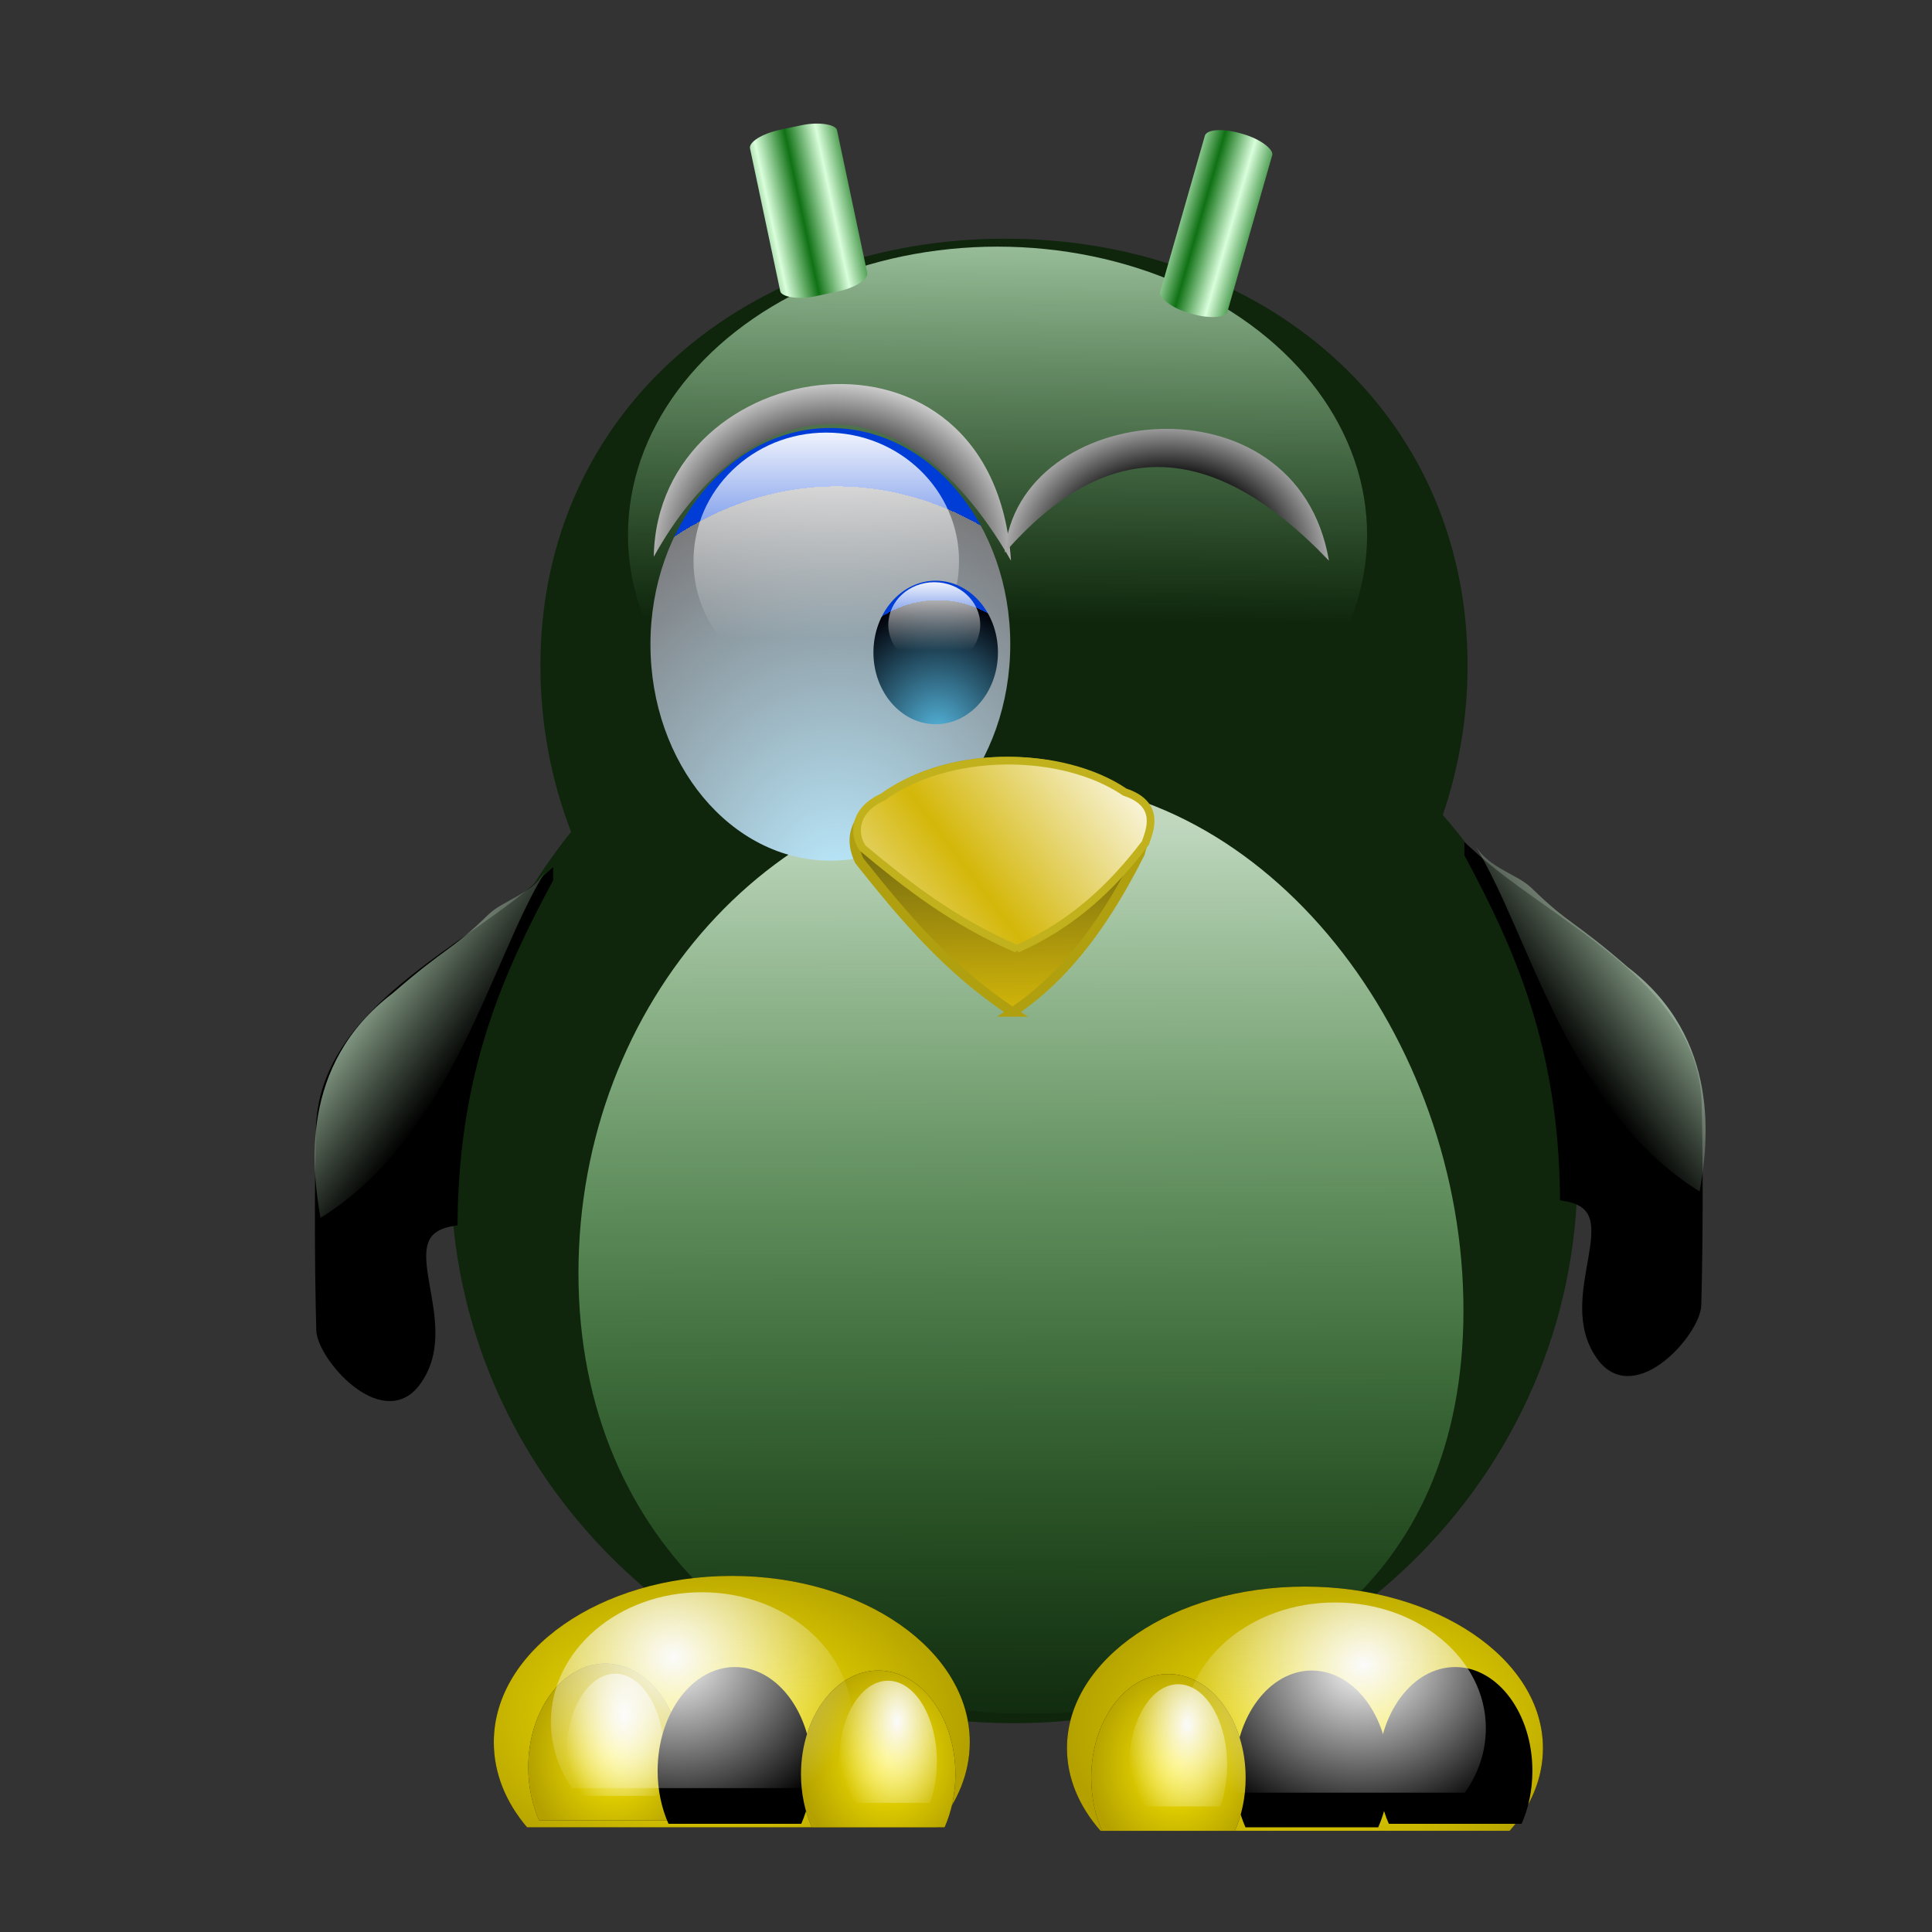 <?xml version="1.0" encoding="UTF-8" standalone="no"?>
<!-- Created with Inkscape (http://www.inkscape.org/) -->

<svg
   xmlns:a="http://ns.adobe.com/AdobeSVGViewerExtensions/3.0/"
   xmlns:dc="http://purl.org/dc/elements/1.1/"
   xmlns:cc="http://creativecommons.org/ns#"
   xmlns:rdf="http://www.w3.org/1999/02/22-rdf-syntax-ns#"
   xmlns:svg="http://www.w3.org/2000/svg"
   xmlns="http://www.w3.org/2000/svg"
   xmlns:xlink="http://www.w3.org/1999/xlink"
   xmlns:sodipodi="http://sodipodi.sourceforge.net/DTD/sodipodi-0.dtd"
   xmlns:inkscape="http://www.inkscape.org/namespaces/inkscape"
   id="svg2"
   sodipodi:version="0.32"
   inkscape:version="0.91 r13725"
   width="256"
   height="256"
   sodipodi:docname="Genymotion.svg"
   version="1.1">
  <rect width="100%" height="100%" fill="#333333" stroke="none"/>
  <defs
     id="defs5">
    <linearGradient
       inkscape:collect="always"
       id="linearGradient4244">
      <stop
         stop-opacity="1"
         stop-color="#d4b709"
         id="stop4246" />
      <stop
         stop-opacity="1"
         stop-color="white"
         offset="1"
         id="stop4248"
         style="stop-color:#665f11;stop-opacity:1" />
    </linearGradient>
    <linearGradient
       inkscape:collect="always"
       id="linearGradient4369">
      <stop
         id="stop4371"
         stop-color="#0f7114"
         stop-opacity="1" />
      <stop
         offset="1"
         id="stop4373"
         stop-color="#d9fedb"
         stop-opacity="1" />
    </linearGradient>
    <linearGradient
       inkscape:collect="always"
       id="linearGradient4355">
      <stop
         id="stop4357"
         stop-color="#d9fedb"
         stop-opacity="0.586" />
      <stop
         offset="1"
         id="stop4359"
         stop-color="#bde0bc"
         stop-opacity="0" />
    </linearGradient>
    <linearGradient
       id="linearGradient2768">
      <stop
         id="stop2770"
         stop-color="black"
         stop-opacity="1" />
      <stop
         id="stop3038"
         offset="0.5"
         stop-color="black"
         stop-opacity="1" />
      <stop
         offset="1"
         id="stop2772"
         stop-color="white"
         stop-opacity="1" />
    </linearGradient>
    <radialGradient
       r="27.28"
       fy="151.19"
       fx="56.54"
       cy="151.19"
       cx="56.54"
       gradientTransform="matrix(-0.802,-0.034,0.016,-0.683,87.925,281.807)"
       gradientUnits="userSpaceOnUse"
       id="radialGradient2120"
       xlink:href="#linearGradient3469"
       inkscape:collect="always" />
    <radialGradient
       r="27.28"
       fy="155.54"
       fx="57.5"
       cy="155.54"
       cx="57.5"
       gradientTransform="matrix(1.126,0.032,-0.018,0.637,-13.705,82.041)"
       gradientUnits="userSpaceOnUse"
       id="radialGradient2118"
       xlink:href="#linearGradient3457"
       inkscape:collect="always" />
    <linearGradient
       y2="40.478"
       x2="76.24"
       y1="31.681"
       x1="76.24"
       gradientTransform="matrix(1.963,0,0,2.104,-129.476,-43.562)"
       gradientUnits="userSpaceOnUse"
       id="linearGradient3429"
       xlink:href="#XMLID_26_"
       inkscape:collect="always" />
    <radialGradient
       r="14.862"
       fy="49.45"
       fx="76.51"
       cy="49.45"
       cx="76.51"
       gradientTransform="matrix(1.963,0,0,2.104,-129.116,-42.922)"
       gradientUnits="userSpaceOnUse"
       id="radialGradient3427"
       xlink:href="#radialGradient3407"
       inkscape:collect="always" />
    <linearGradient
       y2="40.478"
       x2="76.24"
       y1="31.681"
       x1="76.24"
       gradientTransform="matrix(2.162,0,0,2.6,-140.292,-51.897)"
       gradientUnits="userSpaceOnUse"
       id="linearGradient3389"
       xlink:href="#XMLID_26_"
       inkscape:collect="always" />
    <radialGradient
       r="14.862"
       fy="49.45"
       fx="76.51"
       cy="49.45"
       cx="76.51"
       gradientTransform="matrix(2.162,0,0,2.6,-139.897,-51.106)"
       gradientUnits="userSpaceOnUse"
       id="radialGradient3387"
       xlink:href="#XMLID_25_"
       inkscape:collect="always" />
    <linearGradient
       gradientTransform="matrix(2.162,0,0,2.6,-140.292,-51.897)"
       id="XMLID_26_"
       gradientUnits="userSpaceOnUse"
       x1="76.24"
       y1="31.681"
       x2="76.24"
       y2="40.478">
      <stop
         offset="8.046%"
         id="stop191"
         stop-color="rgb(255,255,255)" />
      <stop
         offset="100%"
         id="stop193"
         stop-color="rgb(255,255,255)"
         stop-opacity="0" />
    </linearGradient>
    <radialGradient
       gradientTransform="matrix(2.162,0,0,2.6,-139.897,-51.106)"
       id="XMLID_25_"
       cx="76.51"
       cy="49.45"
       r="14.862"
       fx="76.51"
       fy="49.45"
       gradientUnits="userSpaceOnUse">
      <stop
         id="stop184"
         stop-color="rgb(187,235,255)" />
      <stop
         offset="1"
         id="stop186"
         stop-color="#7b7b7d"
         stop-opacity="1" />
      <a:midPointStop
         offset="0"
         stop-color="#BBEBFF" />
      <a:midPointStop
         offset="0.5"
         stop-color="#BBEBFF" />
      <a:midPointStop
         offset="1"
         stop-color="#003DD7" />
    </radialGradient>
    <linearGradient
       gradientUnits="userSpaceOnUse"
       y2="11.419"
       x2="-105.24"
       y1="52.915"
       x1="-105.51"
       id="linearGradient2778"
       xlink:href="#linearGradient2772"
       inkscape:collect="always"
       gradientTransform="matrix(1.383,0,0,1.383,285.648,9.121)" />
    <linearGradient
       id="linearGradient2772"
       inkscape:collect="always">
      <stop
         id="stop2774"
         stop-color="#99e399"
         stop-opacity="0" />
      <stop
         id="stop2776"
         offset="1"
         stop-color="#c6eac8"
         stop-opacity="1" />
    </linearGradient>
    <linearGradient
       id="linearGradient2780"
       inkscape:collect="always">
      <stop
         id="stop2782"
         stop-color="#67e45d"
         stop-opacity="0" />
      <stop
         id="stop2784"
         offset="1"
         stop-color="#d5edd4"
         stop-opacity="1" />
    </linearGradient>
    <radialGradient
       gradientUnits="userSpaceOnUse"
       fy="49.45"
       fx="76.51"
       r="14.862"
       cy="49.45"
       cx="76.51"
       id="radialGradient3407"
       gradientTransform="matrix(2.162,0,0,2.6,-139.897,-51.106)">
      <stop
         id="stop3409"
         stop-color="#55b6de"
         stop-opacity="1" />
      <stop
         id="stop3411"
         offset="1"
         stop-color="#000007"
         stop-opacity="1" />
      <a:midPointStop
         offset="0"
         stop-color="#BBEBFF" />
      <a:midPointStop
         offset="0.5"
         stop-color="#BBEBFF" />
      <a:midPointStop
         offset="1"
         stop-color="#003DD7" />
    </radialGradient>
    <linearGradient
       id="linearGradient3433"
       inkscape:collect="always">
      <stop
         id="stop3435"
         stop-color="#d4b709"
         stop-opacity="1" />
      <stop
         id="stop3437"
         offset="1"
         stop-color="white"
         stop-opacity="1" />
    </linearGradient>
    <linearGradient
       id="linearGradient3457"
       inkscape:collect="always">
      <stop
         id="stop3459"
         stop-color="#fe0"
         stop-opacity="1" />
      <stop
         id="stop3461"
         offset="1"
         stop-color="#ffe500"
         stop-opacity="0.704" />
    </linearGradient>
    <linearGradient
       inkscape:collect="always"
       id="linearGradient3469">
      <stop
         id="stop3471"
         stop-color="#fbfbfb"
         stop-opacity="1" />
      <stop
         offset="1"
         id="stop3473"
         stop-color="white"
         stop-opacity="0" />
    </linearGradient>
    <radialGradient
       inkscape:collect="always"
       xlink:href="#linearGradient3469"
       id="radialGradient2078"
       gradientUnits="userSpaceOnUse"
       gradientTransform="matrix(-0.927,-0.042,0.018,-0.859,138.901,351.853)"
       cx="56.54"
       cy="151.19"
       fx="56.54"
       fy="151.19"
       r="27.28" />
    <radialGradient
       inkscape:collect="always"
       xlink:href="#linearGradient3469"
       id="radialGradient2081"
       gradientUnits="userSpaceOnUse"
       gradientTransform="matrix(0.927,-0.041,-0.018,-0.835,130.978,349.179)"
       cx="56.54"
       cy="151.19"
       fx="56.54"
       fy="151.19"
       r="27.28" />
    <radialGradient
       inkscape:collect="always"
       xlink:href="#linearGradient3457"
       id="radialGradient2104"
       gradientUnits="userSpaceOnUse"
       gradientTransform="matrix(-1.302,0.04,0.021,0.778,248.453,105.245)"
       cx="57.5"
       cy="155.54"
       fx="57.5"
       fy="155.54"
       r="27.28" />
    <radialGradient
       inkscape:collect="always"
       xlink:href="#linearGradient3457"
       id="radialGradient2112"
       gradientUnits="userSpaceOnUse"
       gradientTransform="matrix(1.302,0.041,-0.021,0.801,21.427,100.738)"
       cx="57.5"
       cy="155.54"
       fx="57.5"
       fy="155.54"
       r="27.28" />
    <linearGradient
       inkscape:collect="always"
       xlink:href="#linearGradient4355"
       id="linearGradient2119"
       gradientUnits="userSpaceOnUse"
       gradientTransform="matrix(1.383,0,0,1.383,18.405,2.559)"
       x1="25.25"
       y1="90.49"
       x2="33.576"
       y2="96.54" />
    <linearGradient
       inkscape:collect="always"
       xlink:href="#linearGradient4244"
       id="linearGradient2122"
       gradientUnits="userSpaceOnUse"
       gradientTransform="matrix(1.222,0,0,1.267,111.442,66.261)"
       spreadMethod="reflect"
       x1="19.482"
       y1="53.878"
       x2="19.207"
       y2="33.215" />
    <linearGradient
       inkscape:collect="always"
       xlink:href="#linearGradient2780"
       id="linearGradient2144"
       gradientUnits="userSpaceOnUse"
       gradientTransform="matrix(1.383,0,0,1.383,9.353,10.763)"
       x1="90.87"
       y1="159.39"
       x2="90.64"
       y2="71.18" />
    <radialGradient
       inkscape:collect="always"
       xlink:href="#linearGradient2768"
       id="radialGradient3036"
       cx="155.18"
       cy="76.854"
       fx="155.18"
       fy="76.854"
       r="21.478"
       gradientTransform="matrix(1.203,-2.378636e-6,2.009483e-6,1.016,-32.034,-3.799)"
       gradientUnits="userSpaceOnUse" />
    <radialGradient
       inkscape:collect="always"
       xlink:href="#linearGradient2768"
       id="radialGradient3040"
       cx="110.86"
       cy="76.07"
       fx="110.86"
       fy="76.07"
       r="23.666"
       gradientTransform="matrix(1.184,7.201642e-7,-6.739189e-7,1.108,-20.968,-9.995)"
       gradientUnits="userSpaceOnUse" />
    <linearGradient
       inkscape:collect="always"
       xlink:href="#linearGradient4355"
       id="linearGradient4365"
       gradientUnits="userSpaceOnUse"
       gradientTransform="matrix(-1.383,0,0,1.383,249.281,-0.927)"
       x1="25.25"
       y1="90.49"
       x2="33.576"
       y2="96.54" />
    <linearGradient
       inkscape:collect="always"
       xlink:href="#linearGradient4369"
       id="linearGradient4379"
       gradientUnits="userSpaceOnUse"
       gradientTransform="matrix(0.914,0,0,0.657,-18.146,36.404)"
       spreadMethod="reflect"
       x1="127.23"
       y1="25.284"
       x2="131.76"
       y2="25.284" />
    <linearGradient
       inkscape:collect="always"
       xlink:href="#linearGradient4369"
       id="linearGradient4383"
       gradientUnits="userSpaceOnUse"
       gradientTransform="matrix(0.914,0,0,0.657,44.69,-27.865)"
       spreadMethod="reflect"
       x1="127.23"
       y1="25.284"
       x2="131.76"
       y2="25.284" />
    <linearGradient
       inkscape:collect="always"
       xlink:href="#linearGradient3433"
       id="linearGradient4387"
       gradientUnits="userSpaceOnUse"
       gradientTransform="matrix(1.229,0,0,0.844,111.88,80.549)"
       spreadMethod="reflect"
       x1="12.985"
       y1="40.449"
       x2="35.681"
       y2="28.739" />
  </defs>
  <sodipodi:namedview
     inkscape:window-height="1056"
     inkscape:window-width="1920"
     inkscape:pageshadow="2"
     inkscape:pageopacity="0"
     guidetolerance="10.0"
     gridtolerance="10.0"
     objecttolerance="10.0"
     borderopacity="1.0"
     bordercolor="#666666"
     pagecolor="#ffffff"
     id="base"
     width="256"
     height="256"
     inkscape:zoom="3.5273438"
     inkscape:cx="128"
     inkscape:cy="124.01573"
     inkscape:window-x="0"
     inkscape:window-y="0"
     inkscape:current-layer="svg2"
     showgrid="false"
     inkscape:window-maximized="1" />
  <path
     inkscape:connector-curvature="0"
     d="m 133.189,31.625 c -33.914,0 -61.582,22.651 -61.582,56.564 0,7.765 1.43,15.198 4.062,22.039 -9.975,12.416 -15.946,28.067 -15.946,45.073 0,40.31 33.429,73.032 74.631,73.032 41.202,0 74.674,-32.723 74.674,-73.032 0,-18.051 -6.741,-34.57 -17.848,-47.32 2.114,-6.21 3.284,-12.87 3.284,-19.792 0,-33.914 -27.363,-56.564 -61.276,-56.564 z"
     id="path3453"
     sodipodi:nodetypes="sscssscss"
     stroke-dasharray="none"
     stroke-opacity="0"
     fill="#0f260d"
     stroke="none"
     stroke-linejoin="round"
     fill-opacity="1"
     stroke-linecap="round"
     stroke-width="0"
     stroke-dashoffset="0"
     stroke-miterlimit="4" />
  <path
     inkscape:connector-curvature="0"
     d="m 72.606,116.464 c -10.491,9.621 -29.686,17.365 -30.058,33.143 -0.161,6.828 -0.203,16.973 0.051,26.607 0.092,3.479 8.108,12.604 12.407,6.926 6.072,-8.018 -4.572,-19.778 4.932,-21.366 0.217,-20.051 6.117,-33.082 12.668,-45.31 z"
     id="path1894"
     sodipodi:nodetypes="cssscc"
     stroke-opacity="1"
     fill="#000000"
     fill-rule="evenodd"
     stroke="#000000"
     stroke-linejoin="miter"
     stroke-linecap="butt"
     stroke-width="1.383" />
  <path
     inkscape:connector-curvature="0"
     d="m 193.916,173.624 c 0,36.032 -25.481,53.449 -57.998,53.449 -32.517,0 -59.27,-22.341 -59.27,-58.373 0,-36.032 26.391,-65.276 58.907,-65.276 32.517,0 58.36,34.168 58.36,70.2 z"
     id="path1882"
     sodipodi:nodetypes="csssc"
     opacity="0.89"
     stroke-opacity="0"
     fill="url(#linearGradient2144)"
     stroke="none"
     stroke-linejoin="round"
     fill-opacity="1"
     stroke-linecap="round"
     stroke-width="0"
     stroke-dashoffset="0"
     stroke-miterlimit="4" />
  <ellipse
     ry="38.19"
     rx="48.967"
     cy="70.871"
     cx="132.18"
     id="path1885"
     opacity="0.89"
     stroke-dasharray="none"
     stroke-opacity="0"
     fill="url(#linearGradient2778)"
     stroke="none"
     stroke-linejoin="round"
     fill-opacity="1"
     stroke-linecap="round"
     stroke-width="0"
     stroke-dashoffset="0"
     stroke-miterlimit="4" />
  <path
     inkscape:connector-curvature="0"
     d="M 86.63,73.773 C 87.057,46.675 131.609,39.825 133.963,74.294 118.35,47.184 97.867,53.474 86.63,73.773 Z"
     id="path1893"
     sodipodi:nodetypes="ccc"
     stroke-dasharray="none"
     stroke-opacity="1"
     fill="url(#radialGradient3040)"
     fill-rule="evenodd"
     stroke="none"
     stroke-linejoin="miter"
     fill-opacity="1"
     stroke-linecap="butt"
     stroke-width="1.938"
     stroke-miterlimit="4" />
  <path
     inkscape:connector-curvature="0"
     sodipodi:nodetypes="ccc"
     id="path2789"
     d="m 133.135,73.226 c 1.648,-20.074 38.717,-23.974 42.956,1.068 C 160.478,57.969 146.561,57.893 133.135,73.226 Z"
     stroke-dasharray="none"
     stroke-opacity="1"
     fill="url(#radialGradient3036)"
     fill-rule="evenodd"
     stroke="none"
     stroke-linejoin="miter"
     fill-opacity="1"
     stroke-linecap="butt"
     stroke-width="1.938"
     stroke-miterlimit="4" />
  <g
     id="g3373"
     transform="matrix(1.383,0,0,1.383,75.555,10.763)">
    <path
       inkscape:connector-curvature="0"
       d="m 42.162,53.952 c 0,11.45 -7.716,20.726 -17.237,20.726 -9.512,0 -17.237,-9.276 -17.237,-20.726 0,-11.447 7.722,-20.728 17.237,-20.728 9.521,0.003 17.237,9.281 17.237,20.728 z"
       id="path188"
       fill="url(#radialGradient3387)" />
    <path
       inkscape:connector-curvature="0"
       a:adobe-blending-mode="screen"
       d="m 37.253,45.965 c 0,6.788 -5.697,12.292 -12.723,12.292 -7.022,0 -12.716,-5.504 -12.716,-12.292 0,-6.793 5.694,-12.3 12.716,-12.3 7.026,0 12.723,5.506 12.723,12.3 z"
       id="path195"
       fill="url(#linearGradient3389)" />
  </g>
  <g
     transform="matrix(1.256,0,0,1.119,123.036,26.098)"
     id="g3381">
    <path
       inkscape:connector-curvature="0"
       id="path3383"
       d="m 42.162,53.952 c 0,11.45 -7.716,20.726 -17.237,20.726 -9.512,0 -17.237,-9.276 -17.237,-20.726 0,-11.447 7.722,-20.728 17.237,-20.728 9.521,0.003 17.237,9.281 17.237,20.728 z"
       fill="url(#radialGradient3387)" />
    <path
       inkscape:connector-curvature="0"
       id="path3385"
       d="m 37.253,45.965 c 0,6.788 -5.697,12.292 -12.723,12.292 -7.022,0 -12.716,-5.504 -12.716,-12.292 0,-6.793 5.694,-12.3 12.716,-12.3 7.026,0 12.723,5.506 12.723,12.3 z"
       a:adobe-blending-mode="screen"
       fill="url(#linearGradient3389)" />
  </g>
  <g
     id="g3413"
     transform="matrix(0.527,0,0,0.567,113.141,62.592)">
    <path
       inkscape:connector-curvature="0"
       d="m 36.228,42.083 c 0,9.264 -7.007,16.769 -15.654,16.769 -8.639,0 -15.654,-7.505 -15.654,-16.769 0,-9.262 7.013,-16.772 15.654,-16.772 8.647,0.002 15.654,7.51 15.654,16.772 z"
       id="path3393"
       fill="url(#radialGradient3427)" />
    <path
       inkscape:connector-curvature="0"
       a:adobe-blending-mode="screen"
       d="m 31.769,35.62 c 0,5.492 -5.174,9.946 -11.555,9.946 -6.377,0 -11.549,-4.453 -11.549,-9.946 0,-5.497 5.172,-9.952 11.549,-9.952 6.381,0 11.555,4.455 11.555,9.952 z"
       id="path3395"
       fill="url(#linearGradient3429)" />
  </g>
  <g
     transform="matrix(0.527,0,0,0.567,132.837,63.139)"
     id="g3421">
    <path
       inkscape:connector-curvature="0"
       id="path3423"
       d="m 36.228,42.083 c 0,9.264 -7.007,16.769 -15.654,16.769 -8.639,0 -15.654,-7.505 -15.654,-16.769 0,-9.262 7.013,-16.772 15.654,-16.772 8.647,0.002 15.654,7.51 15.654,16.772 z"
       fill="url(#radialGradient3427)" />
    <path
       inkscape:connector-curvature="0"
       id="path3425"
       d="m 31.769,35.62 c 0,5.492 -5.174,9.946 -11.555,9.946 -6.377,0 -11.549,-4.453 -11.549,-9.946 0,-5.497 5.172,-9.952 11.549,-9.952 6.381,0 11.555,4.455 11.555,9.952 z"
       a:adobe-blending-mode="screen"
       fill="url(#linearGradient3429)" />
  </g>
  <path
     inkscape:connector-curvature="0"
     d="m 134.162,134.098 c 7.311,-4.85 12.558,-12.375 16.919,-21.048 0.486,-2.16 2.503,-5.586 -2.417,-8.018 -8.589,-5.715 -23.545,-5.623 -31.904,1.002 -3.878,2.673 -4.159,5.346 -2.9,8.018 5.746,7.212 11.652,14.34 20.303,20.046 z"
     id="path3431"
     sodipodi:nodetypes="cccccc"
     stroke-opacity="1"
     fill="url(#linearGradient2122)"
     fill-rule="evenodd"
     stroke="#c1b11c"
     stroke-linejoin="miter"
     fill-opacity="1"
     stroke-linecap="butt"
     stroke-width="1.244"
     style="fill:url(#linearGradient2122);stroke:#b0a00f;stroke-opacity:1" />
  <path
     inkscape:connector-curvature="0"
     sodipodi:nodetypes="csccc"
     id="path3441"
     d="m 72.166,115.618 c -1.923,2.985 -5.505,3.674 -7.43,5.549 -5.054,4.923 -5.45,4.143 -12.708,10.447 -12.511,9.53 -10.639,23.515 -9.558,29.756 17.54,-10.895 22.376,-33.707 29.696,-45.752 z"
     stroke-opacity="1"
     fill="url(#linearGradient2119)"
     fill-rule="evenodd"
     stroke="none"
     stroke-linejoin="miter"
     fill-opacity="1"
     stroke-linecap="butt"
     stroke-width="1" />
  <path
     inkscape:connector-curvature="0"
     d="m 96.966,208.815 c -17.406,0 -31.534,9.869 -31.534,22.038 0,4.114 1.597,7.977 4.407,11.274 l 54.219,0 c 2.81,-3.297 4.443,-7.16 4.443,-11.274 0,-12.169 -14.128,-22.038 -31.534,-22.038 z"
     id="path1878"
     stroke-dasharray="none"
     stroke-opacity="0"
     fill="#000000"
     stroke="none"
     stroke-linejoin="round"
     fill-opacity="1"
     stroke-linecap="round"
     stroke-width="0"
     stroke-dashoffset="0"
     stroke-miterlimit="4" />
  <path
     inkscape:connector-curvature="0"
     id="path3455"
     d="m 96.966,208.815 c -17.406,0 -31.534,9.869 -31.534,22.038 0,4.114 1.597,7.977 4.407,11.274 l 54.219,0 c 2.81,-3.297 4.443,-7.16 4.443,-11.274 0,-12.169 -14.128,-22.038 -31.534,-22.038 z"
     stroke-dasharray="none"
     stroke-opacity="0"
     fill="url(#radialGradient2112)"
     stroke="none"
     stroke-linejoin="round"
     fill-opacity="1"
     stroke-linecap="round"
     stroke-width="0"
     stroke-dashoffset="0"
     stroke-miterlimit="4" />
  <g
     transform="matrix(-0.375,0,0,0.784,99.593,88.702)"
     id="g3484">
    <path
       inkscape:connector-curvature="0"
       d="m 51.645,168.018 c -15.059,0 -27.281,7.851 -27.281,17.531 0,3.273 1.381,6.346 3.812,8.969 l 46.906,0 c 2.431,-2.623 3.844,-5.696 3.844,-8.969 0,-9.681 -12.223,-17.531 -27.281,-17.531 z"
       id="path3486"
       opacity="1"
       stroke-dasharray="none"
       stroke-opacity="0"
       fill="#000000"
       stroke="none"
       stroke-linejoin="round"
       fill-opacity="1"
       stroke-linecap="round"
       stroke-width="0"
       stroke-dashoffset="0"
       stroke-miterlimit="4" />
    <path
       inkscape:connector-curvature="0"
       id="path3488"
       d="m 51.645,168.018 c -15.059,0 -27.281,7.851 -27.281,17.531 0,3.273 1.381,6.346 3.812,8.969 l 46.906,0 c 2.431,-2.623 3.844,-5.696 3.844,-8.969 0,-9.681 -12.223,-17.531 -27.281,-17.531 z"
       opacity="1"
       stroke-dasharray="none"
       stroke-opacity="0"
       fill="url(#radialGradient2118)"
       stroke="none"
       stroke-linejoin="round"
       fill-opacity="1"
       stroke-linecap="round"
       stroke-width="0"
       stroke-dashoffset="0"
       stroke-miterlimit="4" />
    <path
       inkscape:connector-curvature="0"
       d="m 48.201,169.741 c -9.545,0 -17.293,6.116 -17.293,13.658 0,2.55 0.876,4.944 2.417,6.987 l 29.733,0 c 1.541,-2.043 2.436,-4.437 2.436,-6.987 0,-7.542 -7.748,-13.658 -17.293,-13.658 z"
       id="path3490"
       opacity="1"
       stroke-dasharray="none"
       stroke-opacity="0"
       fill="url(#radialGradient2120)"
       stroke="none"
       stroke-linejoin="round"
       fill-opacity="1"
       stroke-linecap="round"
       stroke-width="0"
       stroke-dashoffset="0"
       stroke-miterlimit="4" />
  </g>
  <path
     inkscape:connector-curvature="0"
     d="m 172.914,210.232 c 17.406,0 31.534,9.586 31.534,21.407 0,3.996 -1.597,7.749 -4.407,10.952 l -54.219,0 c -2.81,-3.203 -4.443,-6.955 -4.443,-10.952 0,-11.821 14.128,-21.407 31.534,-21.407 z"
     id="path2052"
     stroke-dasharray="none"
     stroke-opacity="0"
     fill="#000000"
     stroke="none"
     stroke-linejoin="round"
     fill-opacity="1"
     stroke-linecap="round"
     stroke-width="0"
     stroke-dashoffset="0"
     stroke-miterlimit="4" />
  <path
     inkscape:connector-curvature="0"
     id="path2054"
     d="m 172.914,210.232 c 17.406,0 31.534,9.586 31.534,21.407 0,3.996 -1.597,7.749 -4.407,10.952 l -54.219,0 c -2.81,-3.203 -4.443,-6.955 -4.443,-10.952 0,-11.821 14.128,-21.407 31.534,-21.407 z"
     stroke-dasharray="none"
     stroke-opacity="0"
     fill="url(#radialGradient2104)"
     stroke="none"
     stroke-linejoin="round"
     fill-opacity="1"
     stroke-linecap="round"
     stroke-width="0"
     stroke-dashoffset="0"
     stroke-miterlimit="4" />
  <g
     id="g2062"
     transform="matrix(-0.375,0,0,0.784,116.736,89.165)">
    <path
       inkscape:connector-curvature="0"
       id="path2064"
       d="m 51.645,168.018 c -15.059,0 -27.281,7.851 -27.281,17.531 0,3.273 1.381,6.346 3.812,8.969 l 46.906,0 c 2.431,-2.623 3.844,-5.696 3.844,-8.969 0,-9.681 -12.223,-17.531 -27.281,-17.531 z"
       opacity="1"
       stroke-dasharray="none"
       stroke-opacity="0"
       fill="#000000"
       stroke="none"
       stroke-linejoin="round"
       fill-opacity="1"
       stroke-linecap="round"
       stroke-width="0"
       stroke-dashoffset="0"
       stroke-miterlimit="4" />
    <path
       inkscape:connector-curvature="0"
       d="m 51.645,168.018 c -15.059,0 -27.281,7.851 -27.281,17.531 0,3.273 1.381,6.346 3.812,8.969 l 46.906,0 c 2.431,-2.623 3.844,-5.696 3.844,-8.969 0,-9.681 -12.223,-17.531 -27.281,-17.531 z"
       id="path2066"
       opacity="1"
       stroke-dasharray="none"
       stroke-opacity="0"
       fill="url(#radialGradient2118)"
       stroke="none"
       stroke-linejoin="round"
       fill-opacity="1"
       stroke-linecap="round"
       stroke-width="0"
       stroke-dashoffset="0"
       stroke-miterlimit="4" />
    <path
       inkscape:connector-curvature="0"
       id="path2068"
       d="m 48.201,169.741 c -9.545,0 -17.293,6.116 -17.293,13.658 0,2.55 0.876,4.944 2.417,6.987 l 29.733,0 c 1.541,-2.043 2.436,-4.437 2.436,-6.987 0,-7.542 -7.748,-13.658 -17.293,-13.658 z"
       opacity="1"
       stroke-dasharray="none"
       stroke-opacity="0"
       fill="url(#radialGradient2120)"
       stroke="none"
       stroke-linejoin="round"
       fill-opacity="1"
       stroke-linecap="round"
       stroke-width="0"
       stroke-dashoffset="0"
       stroke-miterlimit="4" />
  </g>
  <g
     transform="matrix(-0.375,0,0,0.784,135.733,89.628)"
     id="g2074">
    <path
       inkscape:connector-curvature="0"
       d="m 51.645,168.018 c -15.059,0 -27.281,7.851 -27.281,17.531 0,3.273 1.381,6.346 3.812,8.969 l 46.906,0 c 2.431,-2.623 3.844,-5.696 3.844,-8.969 0,-9.681 -12.223,-17.531 -27.281,-17.531 z"
       id="path2076"
       opacity="1"
       stroke-dasharray="none"
       stroke-opacity="0"
       fill="#000000"
       stroke="none"
       stroke-linejoin="round"
       fill-opacity="1"
       stroke-linecap="round"
       stroke-width="0"
       stroke-dashoffset="0"
       stroke-miterlimit="4" />
    <path
       inkscape:connector-curvature="0"
       id="path2078"
       d="m 51.645,168.018 c -15.059,0 -27.281,7.851 -27.281,17.531 0,3.273 1.381,6.346 3.812,8.969 l 46.906,0 c 2.431,-2.623 3.844,-5.696 3.844,-8.969 0,-9.681 -12.223,-17.531 -27.281,-17.531 z"
       opacity="1"
       stroke-dasharray="none"
       stroke-opacity="0"
       fill="url(#radialGradient2118)"
       stroke="none"
       stroke-linejoin="round"
       fill-opacity="1"
       stroke-linecap="round"
       stroke-width="0"
       stroke-dashoffset="0"
       stroke-miterlimit="4" />
    <path
       inkscape:connector-curvature="0"
       d="m 48.201,169.741 c -9.545,0 -17.293,6.116 -17.293,13.658 0,2.55 0.876,4.944 2.417,6.987 l 29.733,0 c 1.541,-2.043 2.436,-4.437 2.436,-6.987 0,-7.542 -7.748,-13.658 -17.293,-13.658 z"
       id="path2080"
       opacity="1"
       stroke-dasharray="none"
       stroke-opacity="0"
       fill="url(#radialGradient2120)"
       stroke="none"
       stroke-linejoin="round"
       fill-opacity="1"
       stroke-linecap="round"
       stroke-width="0"
       stroke-dashoffset="0"
       stroke-miterlimit="4" />
  </g>
  <g
     transform="matrix(-0.375,0,0,0.784,193.188,89.628)"
     id="g2086">
    <path
       inkscape:connector-curvature="0"
       d="m 51.645,168.018 c -15.059,0 -27.281,7.851 -27.281,17.531 0,3.273 1.381,6.346 3.812,8.969 l 46.906,0 c 2.431,-2.623 3.844,-5.696 3.844,-8.969 0,-9.681 -12.223,-17.531 -27.281,-17.531 z"
       id="path2088"
       opacity="1"
       stroke-dasharray="none"
       stroke-opacity="0"
       fill="#000000"
       stroke="none"
       stroke-linejoin="round"
       fill-opacity="1"
       stroke-linecap="round"
       stroke-width="0"
       stroke-dashoffset="0"
       stroke-miterlimit="4" />
    <path
       inkscape:connector-curvature="0"
       id="path2090"
       d="m 51.645,168.018 c -15.059,0 -27.281,7.851 -27.281,17.531 0,3.273 1.381,6.346 3.812,8.969 l 46.906,0 c 2.431,-2.623 3.844,-5.696 3.844,-8.969 0,-9.681 -12.223,-17.531 -27.281,-17.531 z"
       opacity="1"
       stroke-dasharray="none"
       stroke-opacity="0"
       fill="url(#radialGradient2118)"
       stroke="none"
       stroke-linejoin="round"
       fill-opacity="1"
       stroke-linecap="round"
       stroke-width="0"
       stroke-dashoffset="0"
       stroke-miterlimit="4" />
    <path
       inkscape:connector-curvature="0"
       d="m 48.201,169.741 c -9.545,0 -17.293,6.116 -17.293,13.658 0,2.55 0.876,4.944 2.417,6.987 l 29.733,0 c 1.541,-2.043 2.436,-4.437 2.436,-6.987 0,-7.542 -7.748,-13.658 -17.293,-13.658 z"
       id="path2092"
       opacity="1"
       stroke-dasharray="none"
       stroke-opacity="0"
       fill="url(#radialGradient2120)"
       stroke="none"
       stroke-linejoin="round"
       fill-opacity="1"
       stroke-linecap="round"
       stroke-width="0"
       stroke-dashoffset="0"
       stroke-miterlimit="4" />
  </g>
  <g
     id="g2098"
     transform="matrix(-0.375,0,0,0.784,174.191,90.092)">
    <path
       inkscape:connector-curvature="0"
       id="path2100"
       d="m 51.645,168.018 c -15.059,0 -27.281,7.851 -27.281,17.531 0,3.273 1.381,6.346 3.812,8.969 l 46.906,0 c 2.431,-2.623 3.844,-5.696 3.844,-8.969 0,-9.681 -12.223,-17.531 -27.281,-17.531 z"
       opacity="1"
       stroke-dasharray="none"
       stroke-opacity="0"
       fill="#000000"
       stroke="none"
       stroke-linejoin="round"
       fill-opacity="1"
       stroke-linecap="round"
       stroke-width="0"
       stroke-dashoffset="0"
       stroke-miterlimit="4" />
    <path
       inkscape:connector-curvature="0"
       d="m 51.645,168.018 c -15.059,0 -27.281,7.851 -27.281,17.531 0,3.273 1.381,6.346 3.812,8.969 l 46.906,0 c 2.431,-2.623 3.844,-5.696 3.844,-8.969 0,-9.681 -12.223,-17.531 -27.281,-17.531 z"
       id="path2102"
       opacity="1"
       stroke-dasharray="none"
       stroke-opacity="0"
       fill="url(#radialGradient2118)"
       stroke="none"
       stroke-linejoin="round"
       fill-opacity="1"
       stroke-linecap="round"
       stroke-width="0"
       stroke-dashoffset="0"
       stroke-miterlimit="4" />
    <path
       inkscape:connector-curvature="0"
       id="path2104"
       d="m 48.201,169.741 c -9.545,0 -17.293,6.116 -17.293,13.658 0,2.55 0.876,4.944 2.417,6.987 l 29.733,0 c 1.541,-2.043 2.436,-4.437 2.436,-6.987 0,-7.542 -7.748,-13.658 -17.293,-13.658 z"
       opacity="1"
       stroke-dasharray="none"
       stroke-opacity="0"
       fill="url(#radialGradient2120)"
       stroke="none"
       stroke-linejoin="round"
       fill-opacity="1"
       stroke-linecap="round"
       stroke-width="0"
       stroke-dashoffset="0"
       stroke-miterlimit="4" />
  </g>
  <g
     transform="matrix(-0.375,0,0,0.784,212.186,89.165)"
     id="g2110">
    <path
       inkscape:connector-curvature="0"
       d="m 51.645,168.018 c -15.059,0 -27.281,7.851 -27.281,17.531 0,3.273 1.381,6.346 3.812,8.969 l 46.906,0 c 2.431,-2.623 3.844,-5.696 3.844,-8.969 0,-9.681 -12.223,-17.531 -27.281,-17.531 z"
       id="path2112"
       opacity="1"
       stroke-dasharray="none"
       stroke-opacity="0"
       fill="#000000"
       stroke="none"
       stroke-linejoin="round"
       fill-opacity="1"
       stroke-linecap="round"
       stroke-width="0"
       stroke-dashoffset="0"
       stroke-miterlimit="4" />
    <path
       inkscape:connector-curvature="0"
       id="path2114"
       d="m 51.645,168.018 c -15.059,0 -27.281,7.851 -27.281,17.531 0,3.273 1.381,6.346 3.812,8.969 l 46.906,0 c 2.431,-2.623 3.844,-5.696 3.844,-8.969 0,-9.681 -12.223,-17.531 -27.281,-17.531 z"
       opacity="1"
       stroke-dasharray="none"
       stroke-opacity="0"
       fill="url(#radialGradient2118)"
       stroke="none"
       stroke-linejoin="round"
       fill-opacity="1"
       stroke-linecap="round"
       stroke-width="0"
       stroke-dashoffset="0"
       stroke-miterlimit="4" />
    <path
       inkscape:connector-curvature="0"
       d="m 48.201,169.741 c -9.545,0 -17.293,6.116 -17.293,13.658 0,2.55 0.876,4.944 2.417,6.987 l 29.733,0 c 1.541,-2.043 2.436,-4.437 2.436,-6.987 0,-7.542 -7.748,-13.658 -17.293,-13.658 z"
       id="path2116"
       opacity="1"
       stroke-dasharray="none"
       stroke-opacity="0"
       fill="url(#radialGradient2120)"
       stroke="none"
       stroke-linejoin="round"
       fill-opacity="1"
       stroke-linecap="round"
       stroke-width="0"
       stroke-dashoffset="0"
       stroke-miterlimit="4" />
  </g>
  <path
     inkscape:connector-curvature="0"
     d="m 176.895,212.334 c 11.033,0 19.989,7.468 19.989,16.677 0,3.113 -1.012,6.037 -2.793,8.532 l -34.368,0 c -1.781,-2.495 -2.816,-5.419 -2.816,-8.532 0,-9.209 8.955,-16.677 19.989,-16.677 z"
     id="path2056"
     stroke-dasharray="none"
     stroke-opacity="0"
     fill="url(#radialGradient2081)"
     stroke="none"
     stroke-linejoin="round"
     fill-opacity="1"
     stroke-linecap="round"
     stroke-width="0"
     stroke-dashoffset="0"
     stroke-miterlimit="4" />
  <path
     inkscape:connector-curvature="0"
     d="m 92.985,210.98 c -11.033,0 -19.989,7.688 -19.989,17.168 0,3.205 1.012,6.215 2.793,8.783 l 34.368,0 c 1.781,-2.568 2.816,-5.578 2.816,-8.783 0,-9.48 -8.955,-17.168 -19.989,-17.168 z"
     id="path3465"
     stroke-dasharray="none"
     stroke-opacity="0"
     fill="url(#radialGradient2078)"
     stroke="none"
     stroke-linejoin="round"
     fill-opacity="1"
     stroke-linecap="round"
     stroke-width="0"
     stroke-dashoffset="0"
     stroke-miterlimit="4" />
  <path
     sodipodi:nodetypes="cssscc"
     id="path4361"
     d="m 194.732,113.151 c 10.491,9.621 29.686,17.365 30.058,33.143 0.161,6.828 0.203,16.973 -0.051,26.607 -0.092,3.479 -8.108,12.604 -12.407,6.926 -6.072,-8.018 4.572,-19.778 -4.932,-21.366 -0.217,-20.051 -6.117,-33.082 -12.668,-45.31 z"
     inkscape:connector-curvature="0"
     stroke-opacity="1"
     fill="#000000"
     fill-rule="evenodd"
     stroke="#000000"
     stroke-linejoin="miter"
     stroke-linecap="butt"
     stroke-width="1.383" />
  <path
     d="m 195.52,112.131 c 1.923,2.985 5.505,3.674 7.43,5.549 5.054,4.923 5.45,4.143 12.708,10.447 12.511,9.53 10.639,23.515 9.558,29.756 -17.54,-10.895 -22.376,-33.707 -29.696,-45.752 z"
     id="path4363"
     sodipodi:nodetypes="csccc"
     inkscape:connector-curvature="0"
     stroke-opacity="1"
     fill="url(#linearGradient4365)"
     fill-rule="evenodd"
     stroke="none"
     stroke-linejoin="miter"
     fill-opacity="1"
     stroke-linecap="butt"
     stroke-width="1" />
  <rect
     rx="4.449"
     ry="1.605"
     y="38.24"
     x="93.186"
     height="22.558"
     width="11.784"
     id="rect4377"
     transform="matrix(0.978,-0.207,0.207,0.978,0,0)"
     stroke-miterlimit="4"
     style="opacity:1;fill:url(#linearGradient4379);fill-opacity:1;fill-rule:nonzero;stroke:none;stroke-width:1;stroke-linecap:round;stroke-linejoin:round;stroke-miterlimit:4;stroke-dasharray:none;stroke-dashoffset:0;stroke-opacity:1" />
  <rect
     id="rect4381"
     width="9.293"
     height="24.782"
     x="158.507"
     y="-28.249"
     ry="1.605"
     rx="4.471"
     transform="matrix(0.961,0.275,-0.275,0.961,0,0)"
     stroke-miterlimit="4"
     style="opacity:1;fill:url(#linearGradient4383);fill-opacity:1;fill-rule:nonzero;stroke:none;stroke-width:1;stroke-linecap:round;stroke-linejoin:round;stroke-miterlimit:4;stroke-dasharray:none;stroke-dashoffset:0;stroke-opacity:1" />
  <path
     sodipodi:nodetypes="cccccc"
     id="path4385"
     d="m 134.739,125.742 c 7.356,-3.231 12.635,-8.244 17.022,-14.023 0.489,-1.439 2.234,-5.139 -2.715,-6.759 -8.281,-5.609 -23.293,-5.723 -32.099,0.668 -3.902,1.781 -3.901,4.979 -2.635,6.759 5.781,4.805 11.723,9.554 20.427,13.355 z"
     inkscape:connector-curvature="0"
     stroke-opacity="1"
     fill="url(#linearGradient4387)"
     fill-rule="evenodd"
     stroke="#c1b11c"
     stroke-linejoin="miter"
     fill-opacity="1"
     stroke-linecap="butt"
     stroke-width="1.018" />
  <g
     font-size="7.5"
     font-variant="normal"
     letter-spacing="0"
     font-stretch="normal"
     font-weight="bold"
     line-height="125%"
     word-spacing="0"
     font-style="normal"
     transform="translate(65.379,-44.251)"
     id="text4330"
     style="font-style:normal;font-variant:normal;font-weight:bold;font-stretch:normal;font-size:7.5px;line-height:125%;font-family:STIX;letter-spacing:0;word-spacing:0;fill:#000000;fill-opacity:1;stroke:none;stroke-width:1;stroke-linecap:butt;stroke-linejoin:miter;stroke-opacity:1">
    <path
       inkscape:connector-curvature="0"
       id="path4335"
       d="m -56.133,39.468 0,-0.188 c -0.307,0 -0.443,-0.165 -0.825,-1.073 l -1.665,-3.915 -0.21,0 -1.657,4.088 c -0.285,0.705 -0.398,0.84 -0.743,0.9 l 0,0.188 1.515,0 0,-0.188 c -0.443,-0.03 -0.608,-0.113 -0.608,-0.307 0,-0.18 0.142,-0.495 0.233,-0.728 l 0.098,-0.255 1.688,0 c 0.255,0.593 0.345,0.855 0.345,1.02 0,0.165 -0.098,0.225 -0.345,0.247 l -0.24,0.022 0,0.188 2.415,0 z m -2.288,-1.77 -1.462,0 0.705,-1.823 0.757,1.823 z" />
    <path
       inkscape:connector-curvature="0"
       id="path4337"
       d="m -55.761,34.398 0,0.188 c 0.525,0.045 0.63,0.15 0.63,0.735 l 0,3.203 c 0,0.383 -0.045,0.593 -0.292,0.69 -0.083,0.037 -0.195,0.052 -0.338,0.068 l 0,0.188 2.498,0 0,-0.188 c -0.593,-0.075 -0.652,-0.142 -0.652,-0.645 l 0,-1.44 c 0.99,-0.007 1.245,-0.03 1.567,-0.15 0.623,-0.233 0.968,-0.69 0.968,-1.29 0,-0.915 -0.765,-1.357 -2.018,-1.357 l -2.362,0 z m 1.845,0.525 c 0,-0.172 0.128,-0.263 0.375,-0.263 0.623,0 0.87,0.345 0.87,1.177 0,0.833 -0.307,1.087 -1.245,1.095 l 0,-2.01 z" />
  </g>
</svg>
